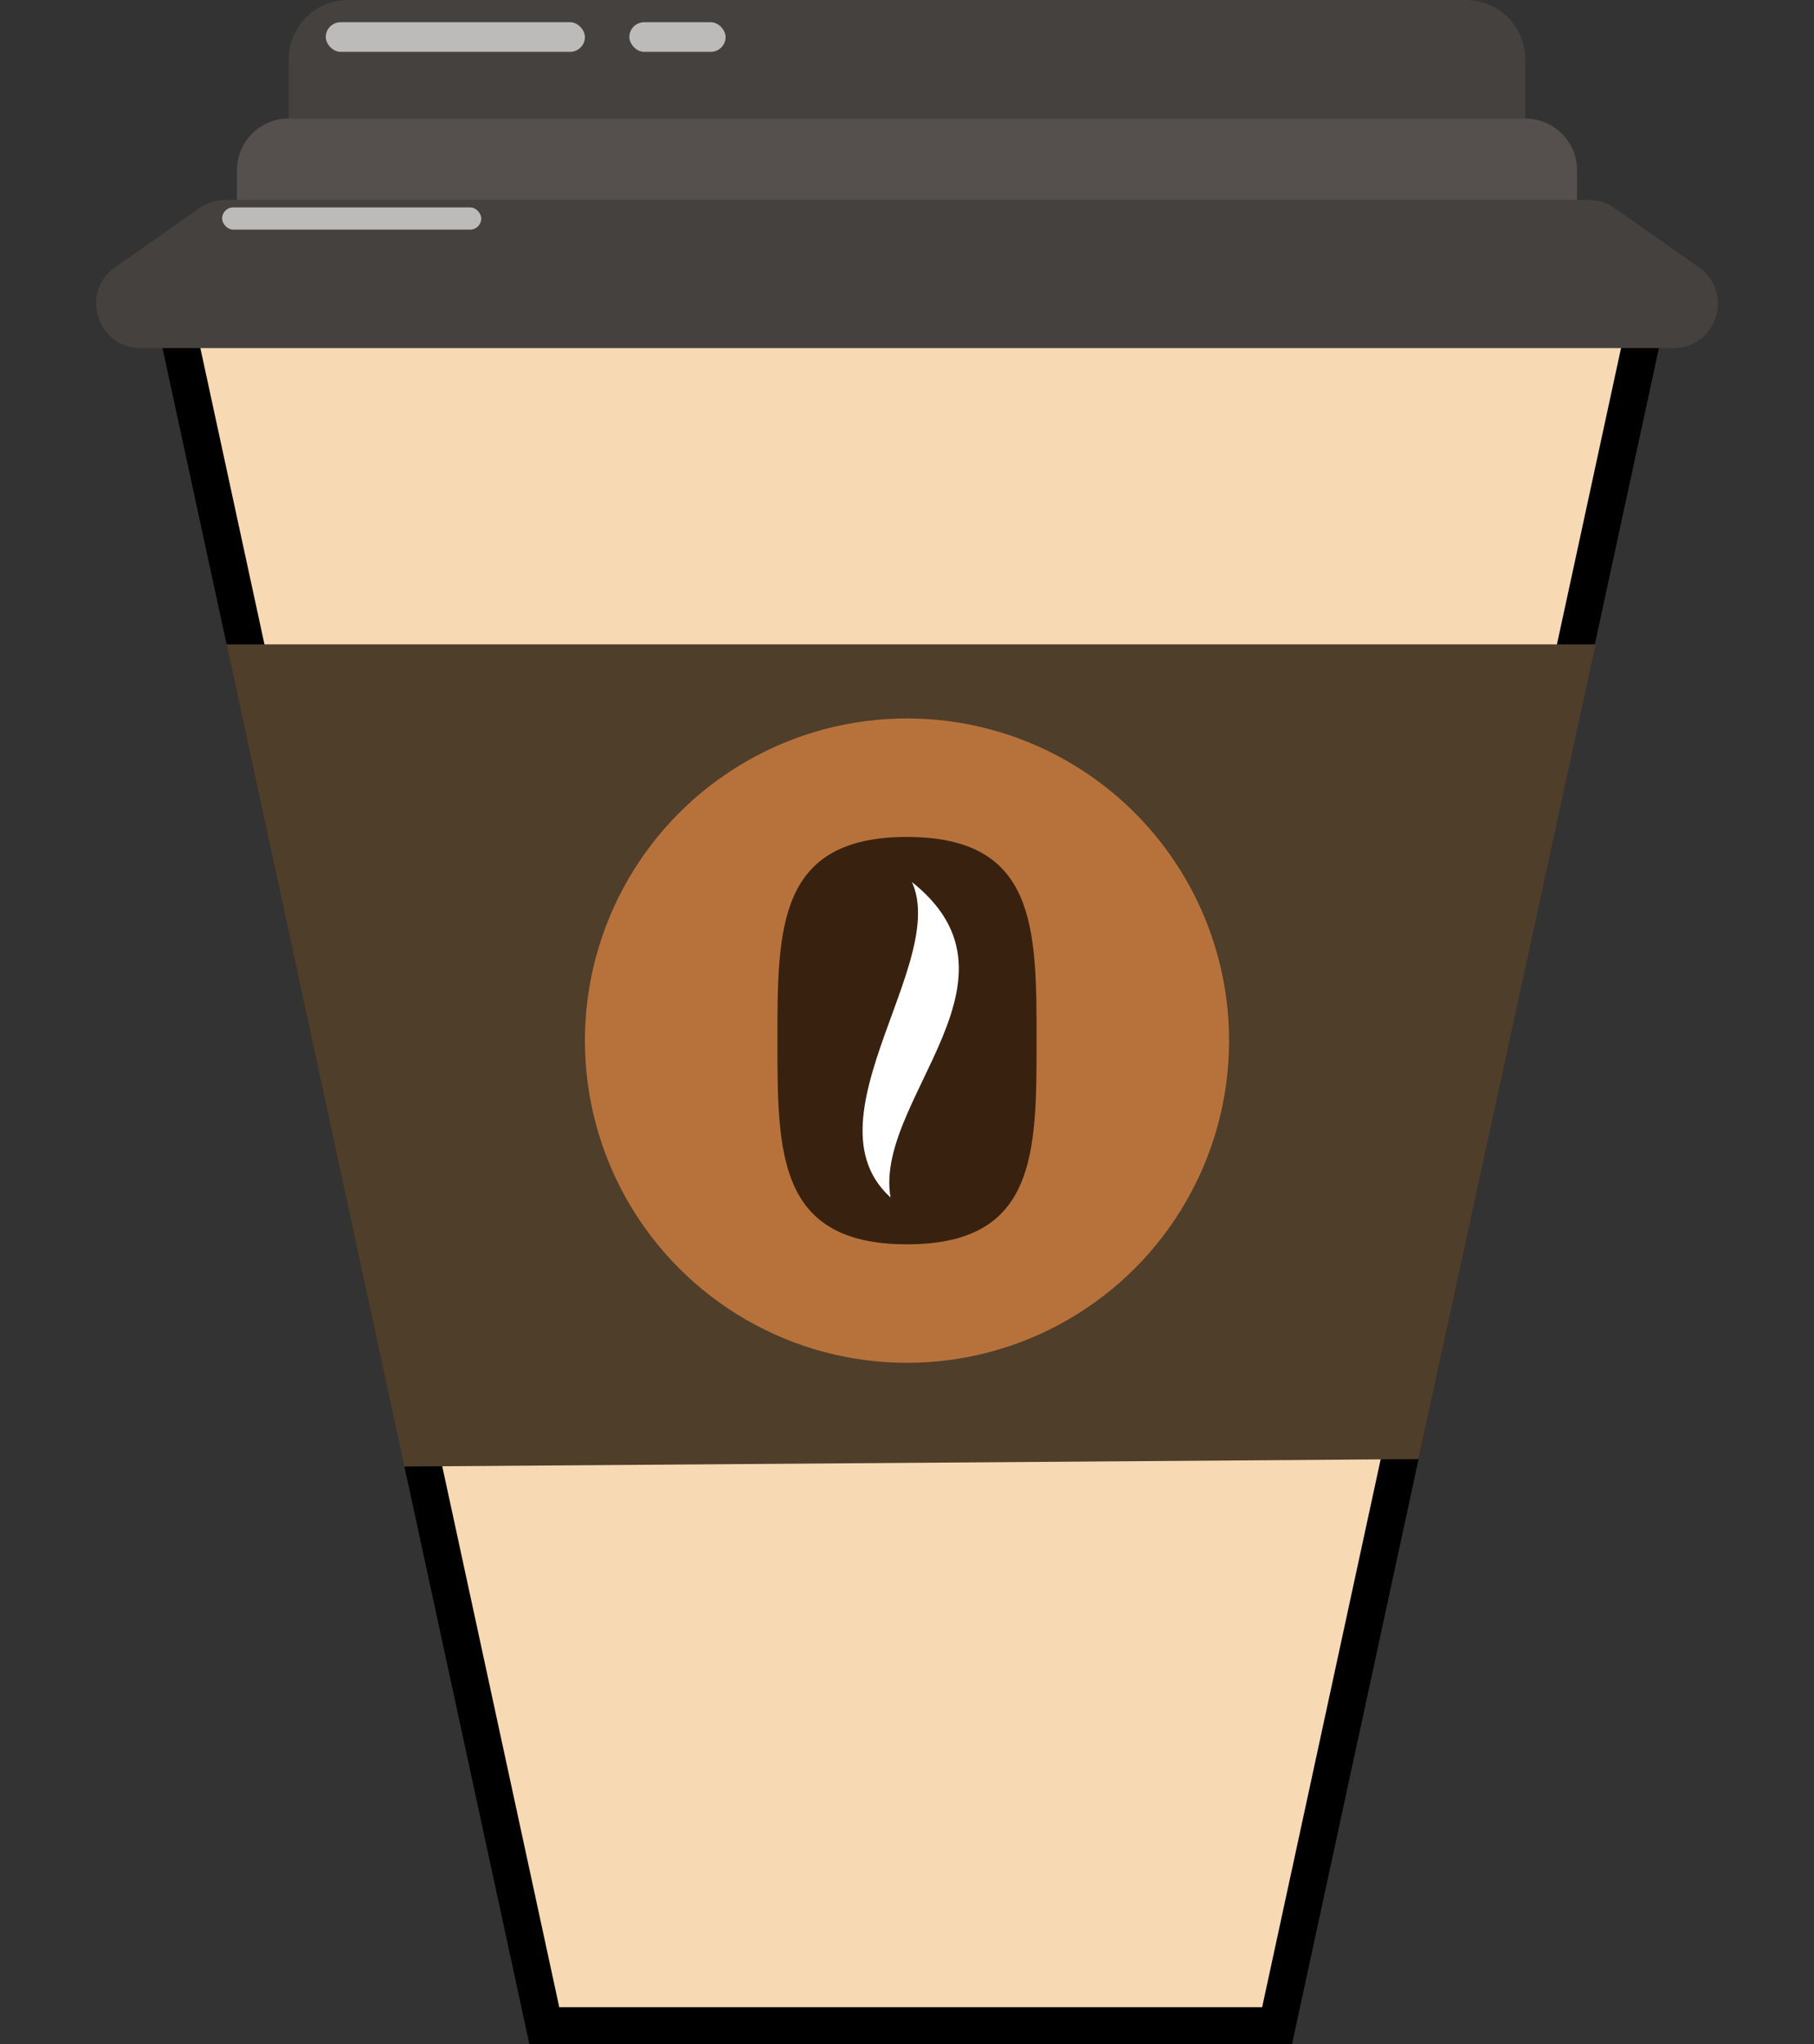 <svg width="245" height="276" viewBox="0 0 245 276" fill="none" xmlns="http://www.w3.org/2000/svg">
<rect x="0" y="0" width="245" height="276" fill="#333333" stroke="none"/>
<path d="M73.517 273.5L23.099 40.5H222.901L172.483 273.5H123H73.517Z" fill="#F7DAB4" stroke="black" stroke-width="5"/>
<path d="M30.587 87.001H215.5L191.6 197L54.595 198.001L30.587 87.001Z" fill="#4F3E2A"/>
<circle cx="122.5" cy="140.5" r="43.5" fill="#B7723B"/>
<path d="M26.949 28.089C27.958 27.38 29.162 27 30.395 27H61.25H122.5H183.75H214.605C215.838 27 217.042 27.38 218.051 28.089L229.451 36.089C234.25 39.456 231.867 47 226.005 47H18.995C13.133 47 10.75 39.456 15.549 36.089L26.949 28.089Z" fill="#45413E"/>
<path d="M140 140.5C140 155.688 140 168 122.5 168C105 168 105 155.688 105 140.5C105 125.312 105 113 122.5 113C140 113 140 125.312 140 140.5Z" fill="#38220F"/>
<path d="M121.115 117C143.151 131.328 116.707 149.426 121.115 163C105.689 151.689 131.031 126.803 121.115 117Z" fill="white" stroke="#38220F"/>
<rect opacity="0.8" x="30" y="28" width="35" height="3" rx="1.5" fill="#D9D9D9"/>
<path d="M32 23C32 19.134 35.134 16 39 16H206C209.866 16 213 19.134 213 23V27H32V23Z" fill="#55504D"/>
<path d="M39 8C39 3.582 42.582 0 47 0H198C202.418 0 206 3.582 206 8V16H39V8Z" fill="#45413E"/>
<rect opacity="0.8" x="44" y="3" width="35" height="4" rx="2" fill="#D9D9D9"/>
<rect opacity="0.8" x="85" y="3" width="13" height="4" rx="2" fill="#D9D9D9"/>
</svg>
